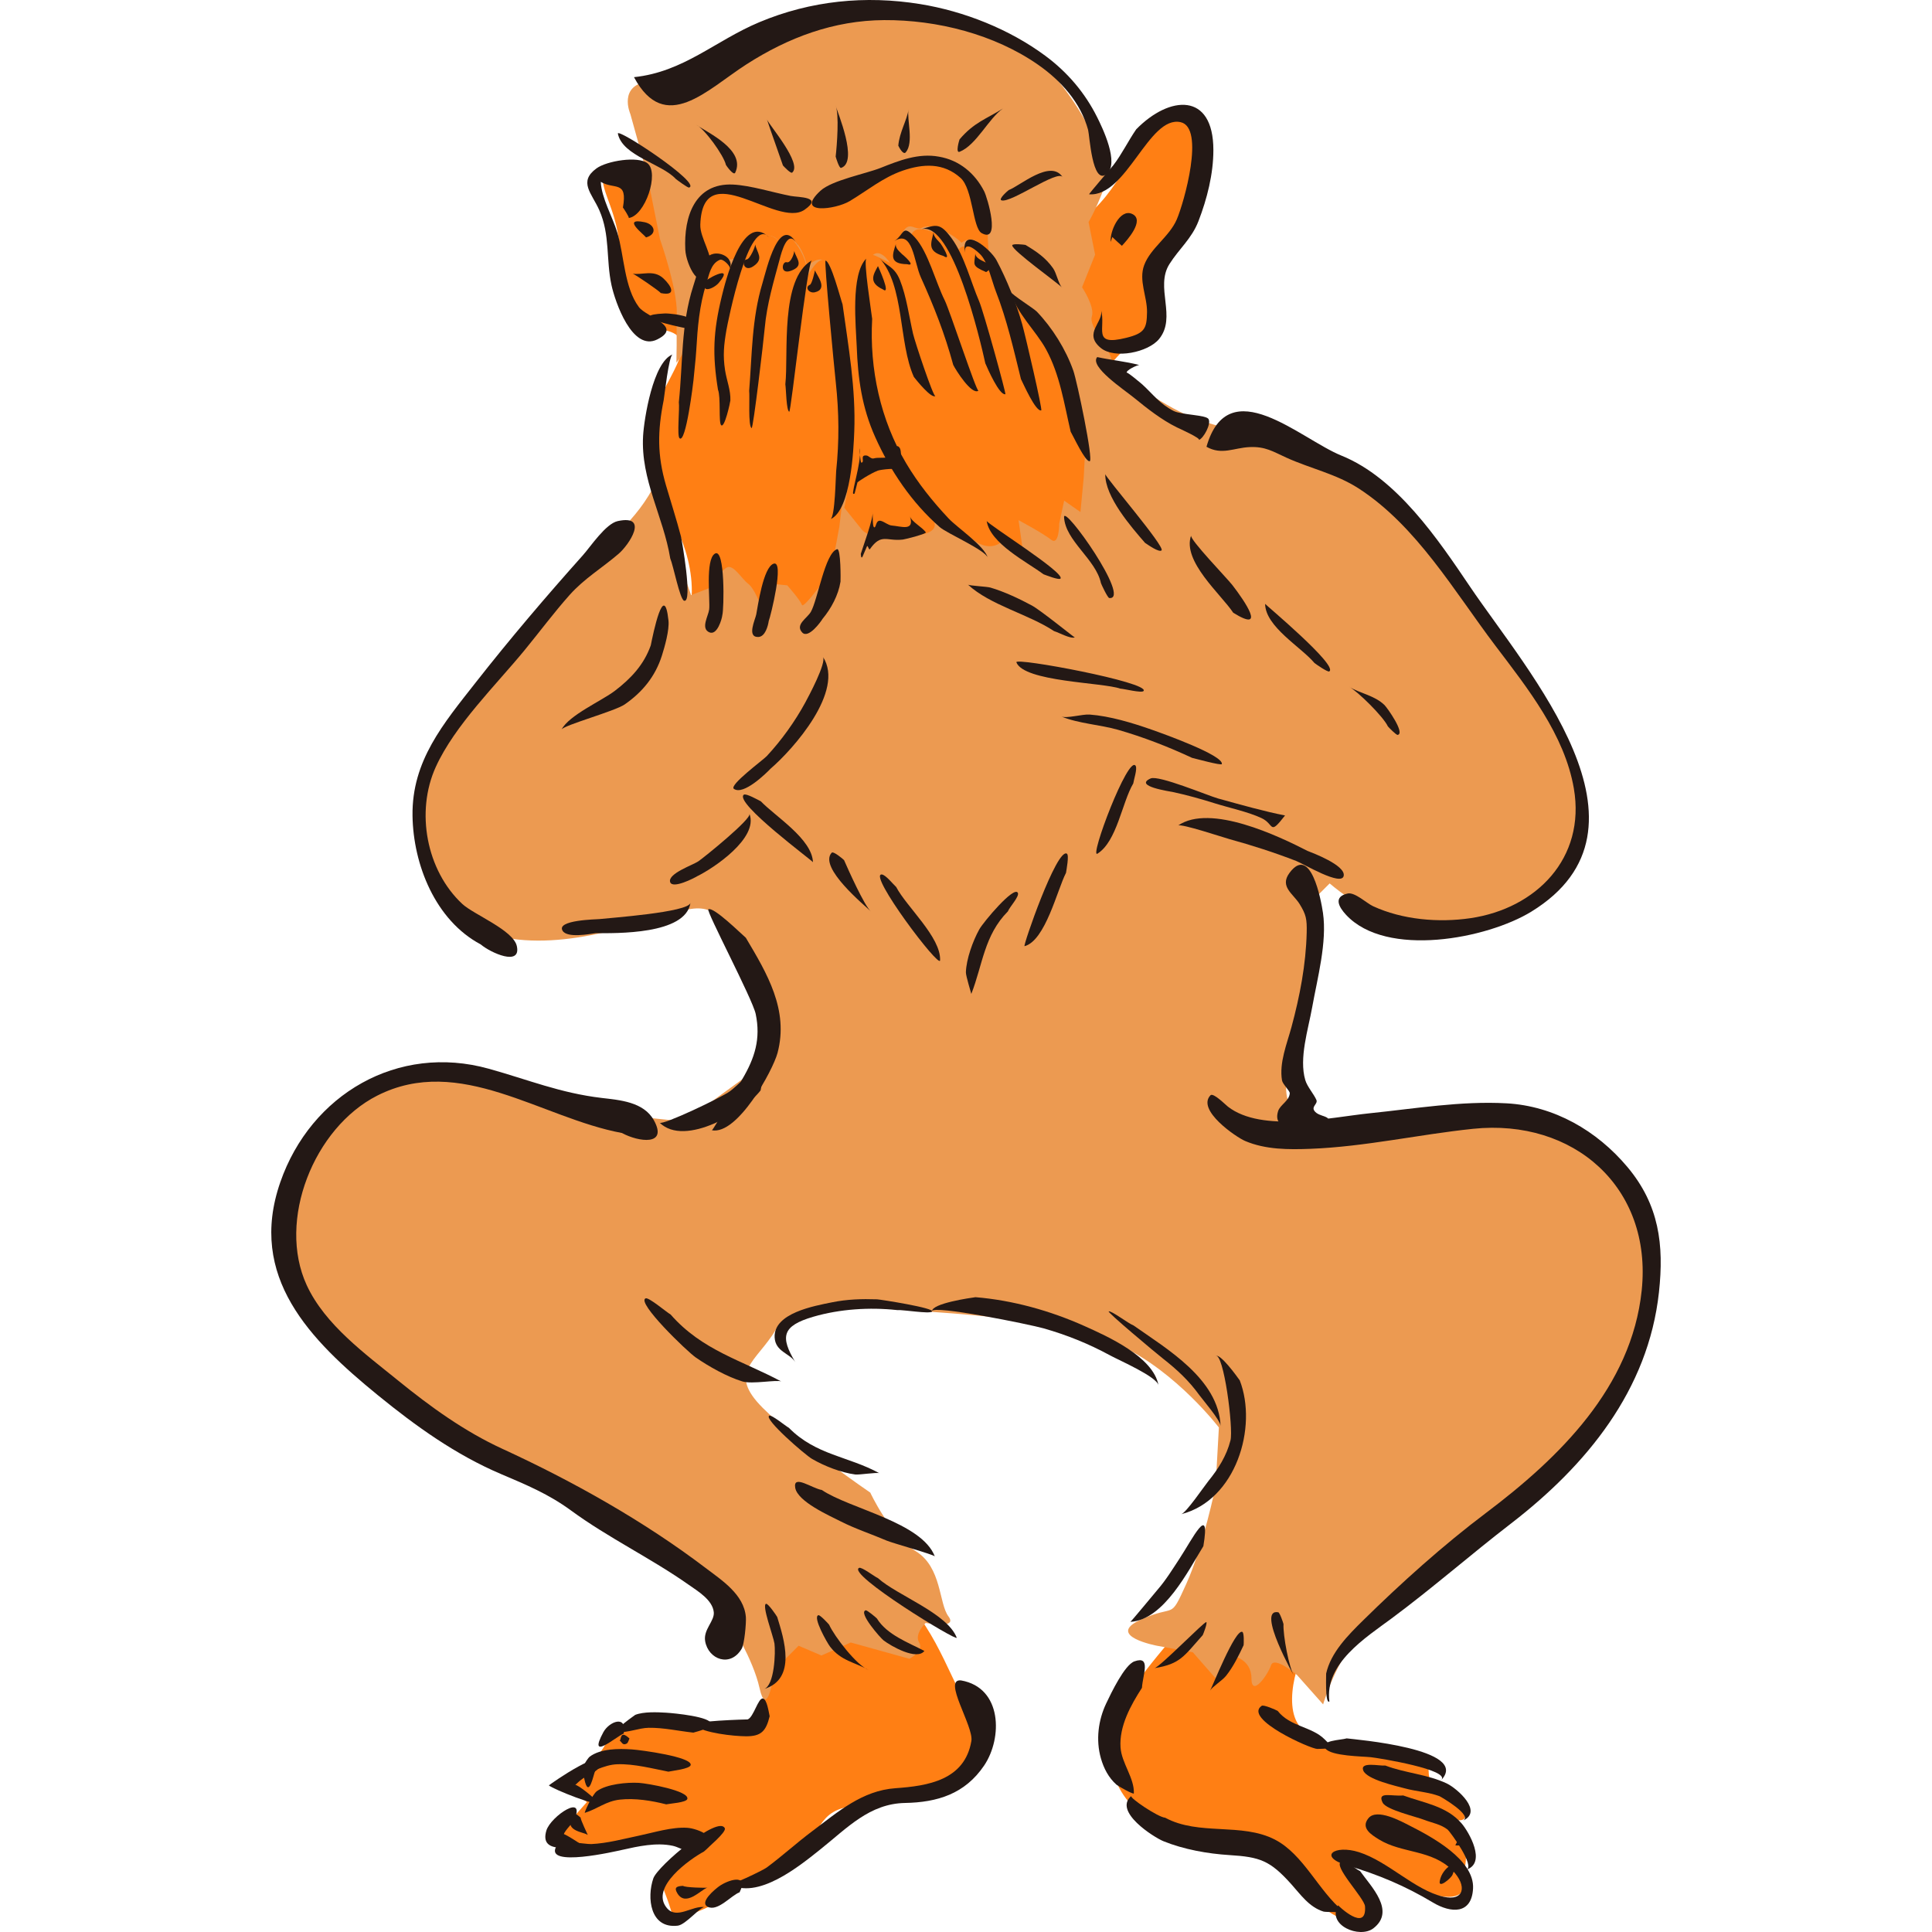 <?xml version="1.0" encoding="iso-8859-1"?>
<!-- Generator: Adobe Illustrator 21.1.0, SVG Export Plug-In . SVG Version: 6.00 Build 0)  -->
<svg version="1.1" id="_x39_" xmlns="http://www.w3.org/2000/svg" xmlns:xlink="http://www.w3.org/1999/xlink" x="0px" y="0px"
	 viewBox="0 0 512 512" style="enable-background:new 0 0 512 512;" xml:space="preserve">
<g>
	<path style="fill:#FF7F14;" d="M179.705,47.633c0,0-18.993-4.317-19.857-0.863c-0.863,3.453,4.317,10.36,4.317,19.857
		c0,9.497,0.863,18.993,11.223,20.72c10.36,1.727,3.237,9.804-0.863,18.994c-4.1,9.19-1.727,21.584,1.727,27.627
		c3.453,6.043,11.223,20.72,4.317,34.534c-6.907,13.813,17.267,33.67,27.627,44.031c10.36,10.36,32.807,74.248-6.043,91.514
		c-38.85,17.267-60.434,17.267-63.024,18.994c-2.59,1.727-30.217,21.584-6.907,37.124c23.31,15.54,61.297,62.161,67.341,72.521
		c6.043,10.36,3.453,21.584-1.727,25.037c-5.18,3.453-33.67-4.317-36.26,1.727c-1.727,6.043-6.043,7.77-6.043,7.77
		s-8.633,3.453-4.317,6.907c4.317,3.453,4.317,3.453,4.317,3.453l-6.907,7.77c0,0,3.421,7.526,12.087,4.317
		c8.666-3.209,23.31-4.317,23.31-4.317s2.59,0-1.727,4.317c-4.317,4.317-9.409,3.517-6.043,12.087c3.366,8.57,0.863,7.77,7.77,5.18
		c6.907-2.59,12.95-6.907,12.95-6.907s7.77-4.317,14.677-9.497c6.907-5.18,4.618-11.451,16.404-12.087
		c11.786-0.636,17.322-3.255,25.037-6.907c7.715-3.652,9.497-8.633,3.453-18.994c-6.043-10.36-9.497-24.174-22.447-33.67
		c-12.95-9.497-36.26-37.124-36.26-37.124l-7.77-44.894c0,0,48.347-30.217,68.204-32.807l81.154,12.95l4.317,47.484
		c0,0-12.087,40.577-20.72,53.527c-8.634,12.95-18.13,21.584-25.037,32.807c-6.907,11.224-4.317,24.174,6.043,31.08
		c10.36,6.907,18.994,4.317,32.807,9.497c13.813,5.18,6.043,10.36,17.267,16.404c11.224,6.043,10.92,3.286,8.634-4.317
		c-2.287-7.603-10.36-13.814-0.863-9.497c9.497,4.317,12.95,7.77,20.72,8.633c7.77,0.863,5.18-6.043,5.18-6.043
		s3.826-10.32-6.043-15.54c10.36,4.317,6.907-2.59,0-6.907c-6.907-4.317,1.727-6.043-9.497-8.633
		c-11.223-2.59-22.447-1.727-27.627-7.77c-5.18-6.043,0-20.72,3.453-24.174c3.453-3.453,23.31-49.211,23.31-49.211
		s6.043-27.627,1.727-37.124c-4.317-9.497-16.221-28.953-31.944-41.44s-31.944-34.534-31.944-34.534l-13.814-106.191
		c0,0-6.043-38.85-7.77-46.62c-1.727-7.77,4.317-22.447,12.95-27.627c8.634-5.18,6.043-18.13,6.043-18.13s10.36-12.95,11.223-17.267
		c0.863-4.317,5.18-22.447-0.863-24.174s-13.814,3.453-17.267,10.36c-3.453,6.907-14.677,25.037-24.174,15.54
		c-9.497-9.497-11.223-24.174-24.174-26.764C238.413,27.776,179.705,47.633,179.705,47.633z"/>
	<path style="fill:#EC9A51;" d="M423.168,304.046c-11.223-9.497-31.08-10.36-46.621-7.77c-15.54,2.59-22.447,6.043-28.49,2.59
		s-10.36-7.77-4.317-22.447c6.043-14.677,5.18-38.85,5.18-38.85l3.453-3.453c0,0,6.907,6.043,16.404,10.36s17.267,2.59,30.217-1.727
		c12.95-4.317,18.994-9.497,19.857-26.764c0.863-17.267-8.633-30.217-16.404-40.577c-7.77-10.36-16.404-23.31-26.764-37.124
		c-10.36-13.814-35.397-21.584-35.397-21.584s-15.54-2.59-24.174-6.043c-8.633-3.453-20.72-12.087-21.584-15.54
		c-0.863-3.453-6.043-8.633-5.18-11.224c0.863-2.59-2.59-7.77-2.59-7.77l3.453-8.633l-1.727-8.633c0,0,2.59-4.317,5.18-12.087
		c-2.59-11.223-14.947-34.856-35.011-40.962c-20.065-6.107-41.002-2.617-53.214,2.617c-12.213,5.234-24.426,12.213-33.15,13.085
		c-8.724,0.873-5.234,8.724-5.234,8.724l4.362,15.702l3.49,17.447c0,0,5.234,14.83,4.362,20.937c0,0,0.144,5.137-0.014,11.783
		c1.224-1.443,2.077-2.835,2.176-4.009c0.432-5.091,5.612-21.584,8.202-22.879s4.748,2.158,4.748,2.158s3.022-8.633,7.338-9.065
		c4.317-0.432,5.18,2.59,5.18,2.59s-0.432-2.59,1.295-2.59s6.475,6.475,5.612,11.223c3.885-7.338,5.612-3.885,5.612-3.885
		l2.59,12.087c0,0,1.295,8.202,2.158,10.792c0.863,2.59,1.295,15.54,0.863,22.447c-0.432,6.907-2.59,24.605-2.59,24.605
		l-2.158,11.655c0,0-7.338,10.36-7.77,9.065c-0.432-1.295-3.885-5.18-3.885-5.18l-4.317-0.432l-2.59,6.043
		c0,0-1.727-4.748-3.453-6.043s-3.885-5.18-5.612-4.317c-1.727,0.863-3.885,5.18-3.885,5.18l-5.612,2.158
		c0,0-3.453-9.497-5.18-15.972c-1.304-4.892-3.835-8.796-4.998-12.276c-2.866,5.281-6.405,9.002-9.679,12.276
		c-5.18,5.18-24.256,30.533-31.944,35.397c-7.688,4.864-16.403,19.857-19.857,33.67c-3.453,13.813,6.043,35.397,24.174,37.987
		c18.13,2.59,37.987-6.043,46.621-7.77c8.633-1.727,10.36,4.317,16.404,17.267c6.043,12.95,1.727,25.037,1.727,25.037
		l-18.994,13.813c0,0-25.9-1.727-45.757-7.77s-21.584-5.18-34.534-1.727c-12.95,3.453-27.627,19.857-26.764,33.67
		c0.863,13.814,5.18,25.037,16.403,36.26c11.224,11.223,25.9,21.584,44.894,31.08s49.211,29.354,49.211,29.354l8.633,12.087
		c0,0,6.043,9.497,7.77,17.267c1.727,7.77,3.453-1.727,3.453-1.727l3.453-6.043l3.453-3.453l6.043,2.59l7.77-3.453l15.54,4.317
		c0,0,3.969-2.077,2.59-4.317c-1.379-2.239,1.727-5.18,1.727-5.18s8.633,1.727,6.043-1.727c-2.59-3.453-1.727-12.95-8.633-17.267
		c-6.907-4.317-12.087-15.54-12.087-15.54s-18.994-12.95-28.49-22.447c-9.497-9.497-1.727-12.087,3.453-20.72
		c5.18-8.634,20.72-6.043,34.534-5.18c13.814,0.863,42.304,2.59,56.981,9.497c14.677,6.907,25.9,21.584,25.9,21.584l-0.863,15.54
		c0,0-3.254,15.915-7.77,25.9c-4.516,9.985-2.59,5.18-12.087,9.497c-9.497,4.317,4.317,6.907,4.317,6.907l9.497,1.727l6.043,6.907
		l4.317-6.043c0,0,5.18,0.863,5.18,6.043c0,5.18,4.317-0.863,5.18-3.453c0.863-2.59,6.907,2.59,6.907,2.59l6.907,7.77
		c0,0,3.453-12.087,10.36-18.994c6.907-6.907,39.714-32.807,47.484-39.714c7.77-6.907,21.584-12.95,27.627-39.714
		C442.162,326.493,434.392,313.542,423.168,304.046z M287.192,126.629l-0.863,9.065l-4.317-3.022l-1.295,6.043
		c0,0,0,6.043-2.158,4.317c-2.158-1.727-8.633-5.18-8.633-5.18s0.863,6.043,1.295,9.065c0.432,3.022-5.18-3.885-5.18-3.885
		s-3.022,3.885-8.202,0c-5.18-3.885-20.72-17.699-24.174-27.195c-3.453-9.497-6.889-35.496-5.612-42.736
		c1.295-7.338,1.727-6.475,7.77-3.453c-0.432-3.453,0.432-8.202,5.612-6.907c0.432-3.453,6.043-2.59,12.518,3.453
		c3.022-3.885,10.792,5.18,10.792,5.18s0.863,4.748,6.043,10.792c10.792,8.202,13.814,28.922,13.814,28.922l3.022,7.339
		L287.192,126.629z"/>
	<path style="fill:#FF7F14;" d="M186.9,70.655c-1.727-2.878-6.331-15.54,1.727-18.994c8.058-3.453,16.691,1.151,22.447,1.727
		c5.756,0.576,16.116-4.604,16.116-4.604s17.267-7.482,24.174-5.18c6.907,2.302,10.36,9.785,10.36,16.116s0.576,9.209,0.576,9.209
		s-2.699-8.117-7.482-4.604c-2.878-2.878-8.633-5.18-10.36-4.029c-1.727,1.151-3.337-2.001-5.18,1.151
		c-1.843,3.152-3.453,8.202-3.453,8.202s-2.878-4.748-5.18-1.295c-2.302,3.453-1.151,7.482-1.727,10.36
		c-0.576,2.878,2.302,36.836,6.331,41.441s9.209,12.087,9.785,13.813c0.576,1.727,5.764,5.946,0,7.482
		c-5.764,1.536-8.058-1.151-11.511,0c-3.453,1.151-5.18-1.151-5.18-1.151l-4.604-5.756c0,0,2.014-8.058,1.295-19.569
		c-0.719-11.511-3.022-42.879-5.612-45.325c-2.59-2.446-5.468,1.007-5.468,1.007s-2.59-10.936-7.051-5.756
		c-1.583-4.029-6.763-3.022-9.641,1.727C194.382,71.374,188.051,66.051,186.9,70.655z"/>
	<g>
		<path style="fill:#231815;" d="M195.994,501.483c-2.197,0.784-5.797,5.194-8.44,3.836c-2.323-1.194,1.998-4.682,2.95-5.386
			C192.801,498.236,198.592,496.293,195.994,501.483z"/>
		<path style="fill:#231815;" d="M360.448,495.875c2.908,4.087,9.467,10.557,3.517,15.146c-3.644,2.811-12.44-0.806-9.349-6.101
			c-0.032,0.055,7.622,7.411,7.129,0.29c-0.153-2.209-8.63-10.791-6.32-11.877C356.535,492.813,359.179,495.293,360.448,495.875z"/>
		<path style="fill:#231815;" d="M359.377,503.224"/>
		<path style="fill:#231815;" d="M381.571,498.419c0.568-3.499,5.414-6.488,3.368-1.607
			C384.514,497.827,381.056,500.672,381.571,498.419z"/>
		<path style="fill:#231815;" d="M181.027,499.772c0.422,0.452,6.227,0.58,6.445,0.463c-1.691,0.512-5.706,5.215-7.958,1.524
			C178.604,500.267,179.197,499.84,181.027,499.772z"/>
		<path style="fill:#231815;" d="M338.615,453.424c3.251,4.156,9.022,4.128,12.385,7.485c2.523,2.519,2.717,2.436-1.868,2.579
			c-1.713,0.053-19.782-7.992-14.766-11.435C334.87,451.708,338.169,453.132,338.615,453.424z"/>
		<path style="fill:#231815;" d="M197.652,248.515c5.607,9.436,11.435,19.095,8.402,30.529
			c-1.217,4.589-10.582,21.809-17.407,20.487c0.317,0.061,7.289-12.222,8.071-13.549c3.328-5.646,4.919-10.707,3.551-17.265
			c-0.828-3.969-13.246-27.408-12.551-27.751C189.159,240.256,196.58,247.638,197.652,248.515z"/>
		<path style="fill:#231815;" d="M201.564,288.968c-4.206,5.506-20.003,15.173-26.755,8.557c0.777,0.761,16.458-6.71,18.592-8.305
			C197.813,285.925,204.115,277.241,201.564,288.968z"/>
		<path style="fill:#231815;" d="M217.789,394.859c7.376,4.985,26.485,8.54,29.948,17.609c-0.179-0.469-11.232-3.533-12.765-4.192
			c-4.079-1.754-8.311-3.119-12.234-5.117c-2.994-1.525-11.364-5.216-11.997-8.879C210.109,390.622,215.258,394.463,217.789,394.859
			z"/>
		<path style="fill:#231815;" d="M232.675,418.229c5.068,4.571,18.345,9.277,20.861,15.756c0.524,1.351-29.324-16.914-25.857-18.484
			C228.354,415.195,231.807,417.853,232.675,418.229z"/>
		<path style="fill:#231815;" d="M258.513,343.769c9.893,0.811,19.827,3.59,28.871,7.64c6.021,2.696,18.278,8.153,19.628,15.711
			c-0.463-2.304-10.423-6.615-12.79-7.905c-5.716-3.115-11.449-5.418-17.69-7.199c-3.487-0.995-29.606-6.33-29.536-4.512
			C246.915,345.404,257.247,343.939,258.513,343.769z"/>
		<path style="fill:#231815;" d="M328.551,365.818c4.798,12.381-1.006,31.776-15.53,35.463c1.302-0.331,6.142-7.466,7.185-8.75
			c2.651-3.264,4.846-6.709,5.885-10.823c0.803-3.181-1.792-23.356-3.961-22.395C323.472,358.717,327.709,364.646,328.551,365.818z"
			/>
		<path style="fill:#231815;" d="M302.629,447.294c-2.974,4.603-6.049,10.159-5.676,15.788c0.276,4.169,3.704,8.117,3.529,12.176
			c-0.019,0.429-4.193-1.937-4.582-2.28c-2.107-1.858-3.394-4.339-4.155-7.023c-1.378-4.862-0.688-10.098,1.402-14.513
			c1.298-2.742,4.885-10.232,7.475-11.16C305.13,438.668,302.847,443.781,302.629,447.294z"/>
		<path style="fill:#231815;" d="M164.821,300.258c-21.404-3.976-42.959-21.008-64.845-9.91
			c-16.78,8.508-26.603,33.094-18.69,50.243c4.832,10.473,15.513,18.198,24.263,25.303c8.561,6.952,17.554,13.45,27.61,18.07
			c18.554,8.523,37.449,19.116,53.811,31.547c4.341,3.298,10.223,7.045,10.694,13.055c0.12,1.534-0.391,7.137-1.103,8.347
			c-2.982,5.071-8.854,2.881-9.689-1.992c-0.527-3.073,2.519-5.311,2.286-7.674c-0.321-3.267-4.29-5.609-6.605-7.239
			c-10.091-7.107-21.304-12.436-31.276-19.747c-5.84-4.282-11.751-6.757-18.423-9.587c-12.06-5.116-22.663-12.727-32.764-20.968
			c-17.871-14.581-34.535-31.296-25.808-56.414c8.1-23.313,31.173-36.766,55.225-30.073c10.515,2.926,18.93,6.444,29.959,7.748
			c4.777,0.565,11.112,1.021,13.829,5.937C177.068,303.73,169.236,302.652,164.821,300.258z"/>
		<path style="fill:#231815;" d="M325.428,293.285c9.022,6.976,27.288,2.792,37.619,1.736c11.966-1.223,24.137-3.301,36.197-2.63
			c12.615,0.701,23.929,7.227,32.013,16.846c8.437,10.039,9.752,20.623,8.384,33.212c-2.82,25.952-19.224,45.903-39.249,61.33
			c-10.67,8.22-20.745,17.062-31.569,25.096c-6.848,5.083-17.855,11.962-16.518,22.037c-1.232,0.836-0.796-7.714-0.873-7.357
			c1.219-5.592,5.805-10.2,9.757-14.089c10.112-9.95,21.246-19.96,32.574-28.492c19.466-14.661,38.621-33.343,41.303-58.977
			c2.864-27.375-18.072-45.615-44.667-42.852c-14.384,1.494-28.591,4.738-43.071,5.302c-5.795,0.226-11.941,0.242-17.378-2.084
			c-2.35-1.005-12.925-8.189-9.159-12.106C321.529,289.491,324.862,292.86,325.428,293.285z"/>
		<path style="fill:#231815;" d="M351.529,298.155c-4.747,0.565-14.743,2.504-12.817-3.694c0.52-1.672,2.965-2.725,3.091-4.718
			c0.042-0.672-1.883-2.395-2.057-3.425c-0.786-4.662,1.303-9.682,2.506-14.125c2.211-8.163,3.833-16.564,4.036-25.05
			c0.086-3.577-0.163-4.782-1.87-7.549c-1.69-2.737-5.365-4.612-2.712-8.232c5.642-7.698,8.399,7.16,8.895,10.565
			c1.13,7.757-1.499,17.398-2.868,25.058c-1.039,5.818-3.526,13.457-1.821,19.242c0.526,1.785,2.242,3.652,2.942,5.257
			c0.455,1.043-1.321,1.69-0.561,2.857C349.551,296.268,353.616,295.385,351.529,298.155z"/>
		<path style="fill:#231815;" d="M254.698,445.329c10.921,1.92,11.028,15.27,6.107,22.554c-5.108,7.559-12.424,9.76-20.967,9.922
			c-9.395,0.178-15.302,6.607-22.401,12.272c-5.563,4.439-16.741,13.622-24.306,9.135c-0.183,0.918,9.059-3.566,9.994-4.255
			c4.136-3.051,7.938-6.535,12.052-9.619c6.891-5.166,13.284-10.825,22.15-11.445c8.557-0.599,18.343-2.115,20.098-12.515
			C258.078,457.511,249.658,444.786,254.698,445.329z"/>
		<path style="fill:#231815;" d="M164.87,490.24c4.251-0.958,9.058-2.02,13.416-1.084c2.415,0.519,5.601,3.105,8.104,1.455
			c5.322-3.509-1.603-6.048-4.239-6.223c-4.058-0.27-8.866,1.25-12.773,2.068c-4.141,0.867-8.421,2.042-12.659,2.241
			c-1.798,0.085-8.153-1.394-9.287,0.604C144.153,495.076,163.358,490.569,164.87,490.24z"/>
		<path style="fill:#231815;" d="M176.552,478.172c-3.891-0.988-8.275-1.695-12.277-1.255c-3.708,0.407-5.952,2.479-9.287,3.502
			c-0.248,0.076,1.948-4.855,3.2-5.754c2.589-1.859,7.955-2.373,11.103-2.191c2.266,0.131,13.391,2.094,12.863,4.257
			C181.916,477.707,177.479,477.959,176.552,478.172z"/>
		<path style="fill:#231815;" d="M177.131,469.51c-4.289-0.833-9.054-2.101-13.469-1.968c-3.853,0.116-6.85,2.397-10.439,2.893
			c-0.185,0.026,2.37-4.377,3.013-4.868c2.871-2.194,7.731-2.196,11.185-1.958c2.57,0.177,16.007,1.999,15.616,4.136
			C182.843,468.797,178.094,469.277,177.131,469.51z"/>
		<path style="fill:#231815;" d="M183.747,459.165c-3.91-0.422-7.895-1.342-11.842-1.282c-2.616,0.04-5.626,1.386-8.154,1.096
			c-1.74-0.2,4.741-4.58,4.584-4.518c2.216-0.88,5.844-0.723,8.229-0.577c2.141,0.131,11.926,1.07,11.867,2.986
			C188.397,457.979,184.875,458.836,183.747,459.165z"/>
		<path style="fill:#231815;" d="M203.967,454.82c-0.977,4.03-2.321,5.332-6.279,5.312c-3.195-0.016-11.149-0.834-13.742-2.912
			c-1.441-1.155,14.242-1.575,14.184-1.556c1.592-0.539,2.796-5.793,4.062-5.546C203.25,450.326,203.718,453.694,203.967,454.82z"/>
		<path style="fill:#231815;" d="M205.97,428.521c1.75,5.699,5.3,16.474-3.54,19.105c2.843-0.846,3.118-9.862,2.813-12.068
			c-0.254-1.832-3.467-10.289-2.211-10.535C203.565,424.919,205.748,428.1,205.97,428.521z"/>
		<path style="fill:#231815;" d="M219.726,430.568c1.388,3.09,7.258,10.739,10.47,12.023c-3.549-2.074-7.27-2.384-10.206-6.192
			c-0.799-1.036-4.689-7.903-3.113-8.354C217.321,427.917,219.47,430.236,219.726,430.568z"/>
		<path style="fill:#231815;" d="M232.385,428.908c2.657,4.33,8.316,6.376,12.588,8.606c-1.983,2.623-8.872-1.287-10.832-2.809
			c-0.816-0.633-6.761-7.369-4.729-7.955C229.773,426.645,232.126,428.636,232.385,428.908z"/>
		<path style="fill:#231815;" d="M186.563,490.669c-3.59,1.932-14.455,9.466-9.835,14.977c2.642,3.152,6.761-0.739,10-0.233
			c-1.089-0.17-5,4.659-7.111,4.908c-7.39,0.871-8.224-7.486-6.482-12.526c1.169-3.382,17.366-16.896,18.948-13.281
			C192.538,485.553,187.491,489.694,186.563,490.669z"/>
		<path style="fill:#231815;" d="M151.994,482.698c1.102-1.065-2.674,2.727-2.539,3.416c-0.074-0.381,6.217,3.607,5.684,3.619
			c-3.642-0.57-12.287,1.875-10.342-4.626C145.935,481.306,155.703,474.803,151.994,482.698z"/>
		<path style="fill:#231815;" d="M156.564,470.315c-1.39,0.254-3.157,1.766-4.128,2.734c0.381-0.38,5.515,3.695,5.861,4.569
			c0.552,1.396-11.595-3.398-12.845-4.47c0.74-0.617,15.315-10.831,14.298-5.593C159.678,467.924,156.892,470.115,156.564,470.315z"
			/>
		<path style="fill:#231815;" d="M165.302,459.383c-2.202,0.977-9.66,7.549-5.408-0.329
			C161.432,456.203,166.224,454.368,165.302,459.383z"/>
		<path style="fill:#231815;" d="M308.777,481.71c8.963,4.852,20.221,1.226,29.086,5.801c7.608,3.927,11.558,13.613,18.1,18.991
			c0.403,0.276-4.668,0.256-5.215,0.086c-3.801-1.181-6.035-4.463-8.544-7.261c-5.615-6.26-8.258-7.211-16.41-7.713
			c-5.729-0.353-12.103-1.495-17.473-3.675c-2.493-1.012-13.39-7.886-8.512-11.979C299.255,476.424,306.918,481.6,308.777,481.71z"
			/>
		<path style="fill:#231815;" d="M379.79,504.217c4.681,2.787,10.221,3.192,10.583-3.743c0.399-7.662-11.078-13.763-16.833-16.68
			c-2.125-1.077-8.648-4.695-10.892-1.948c-2.117,2.592,0.743,4.358,2.755,5.607c6.13,3.805,14.089,2.619,19.575,8.286
			c3.904,4.033,3.069,8.189-2.49,6.908c-7.572-1.745-14.574-9.325-22.347-11.805c-6.501-2.074-11.023,1.167-3.075,3.522
			C365.269,496.793,372.398,499.781,379.79,504.217z"/>
		<path style="fill:#231815;" d="M371.858,475.811c5.528,2.012,11.476,2.784,15.477,7.408c1.935,2.236,6.711,10.531,1.225,12.279
			c2.56-0.816-4.348-10.178-4.902-10.617c-1.829-1.448-4.1-1.781-6.241-2.609c-2.262-0.876-10.035-2.653-10.993-4.538
			C364.852,474.641,368.82,476.108,371.858,475.811z"/>
		<path style="fill:#231815;" d="M367.149,467.893c5.289,2.017,11.243,2.315,16.355,4.791c2.536,1.228,9.782,7.409,4.093,9.852
			c3.055-1.312-5.877-6.438-6.097-6.52c-2.969-1.113-6.247-1.261-9.262-2.094c-2.137-0.59-10.05-2.325-10.965-4.733
			C360.356,466.777,365.575,468.043,367.149,467.893z"/>
		<path style="fill:#231815;" d="M356.897,460.689c1.963,0.27,32.954,2.779,25.017,11.071c2.717-2.729-16.5-5.856-18.596-6.08
			c-2.271-0.243-10.569-0.279-12.072-2.309C349.659,461.23,355.37,461.149,356.897,460.689z"/>
		<path style="fill:#231815;" d="M318.903,409.749c-3.936,6.361-10.437,19.543-19.343,20.056c0.167-0.01,6.635-7.861,7.217-8.531
			c2.181-2.512,3.972-5.434,5.787-8.192C315.967,407.909,320.869,397.947,318.903,409.749z"/>
		<path style="fill:#231815;" d="M300.326,207.624c-2.988,5.031-4.311,15.336-9.48,18.601c-2.294,1.45,8.211-26.43,10.121-23.253
			C301.438,203.755,300.46,206.652,300.326,207.624z"/>
		<path style="fill:#231815;" d="M282.502,231.31c-2.309,4.442-5.45,17.977-10.987,19.435c-0.526,0.139,8.512-26.069,11.212-24.519
			C283.381,226.601,282.613,230.561,282.502,231.31z"/>
		<path style="fill:#231815;" d="M267.1,241.527c-6.297,6.342-6.678,14.173-9.692,21.869c0.02-0.052-1.465-4.766-1.435-5.734
			c0.107-3.496,1.843-8.292,3.552-11.372c1.068-1.926,9.265-11.686,10.215-9.67C270.191,237.577,267.617,240.261,267.1,241.527z"/>
		<path style="fill:#231815;" d="M237.499,235.063c2.707,5.217,11.922,13.351,11.632,19.44c-0.113,2.366-19.132-22.888-15.47-22.762
			C234.667,231.775,236.704,234.352,237.499,235.063z"/>
		<path style="fill:#231815;" d="M223.686,227.948c0.982,2.268,5.462,12.293,7.146,13.633c-1.475-1.479-14.044-11.682-10.428-15.602
			C220.849,225.497,223.415,227.642,223.686,227.948z"/>
		<path style="fill:#231815;" d="M201.636,212.361c3.806,3.984,13.589,9.98,13.804,16.13c-0.011-0.317-20.946-15.756-18.332-17.877
			C197.676,210.154,200.968,212.032,201.636,212.361z"/>
		<path style="fill:#231815;" d="M300.368,351.239c8.836,6.23,22.606,14.214,23.102,26.693c-0.064-1.597-4.704-6.925-5.635-8.214
			c-2.784-3.859-5.887-6.733-9.6-9.648c-2.039-1.601-14.946-12.41-14.421-12.542C294.608,347.33,299.021,350.751,300.368,351.239z"
			/>
		<path style="fill:#231815;" d="M340.141,430.4c-0.154,2.809,1.432,11.733,2.941,14.001c0.166,0.323-10.323-18.208-4.344-17.135
			C339.163,427.341,340.057,430.022,340.141,430.4z"/>
		<path style="fill:#231815;" d="M329.57,435.991c-1.316,2.788-2.721,5.708-4.661,8.125c-1.016,1.265-3.634,2.885-4.207,3.88
			c0.536-0.845,6.606-16.285,8.516-15.535C329.73,432.662,329.622,435.562,329.57,435.991z"/>
		<path style="fill:#231815;" d="M318.736,433.322c-4.965,5.556-5.911,7.665-12.778,8.751c1.543-0.383,13.405-12.601,13.738-12.192
			C319.977,430.227,318.918,432.964,318.736,433.322z"/>
		<path style="fill:#231815;" d="M385.672,489.01c1.801-3.595,0.925-0.878,2.895-0.103
			C388.144,488.733,386.468,489.248,385.672,489.01z"/>
		<path style="fill:#231815;" d="M153.889,481.705c-0.115,0.385,1.891,4.581,1.879,4.576c-1.202-0.816-5.656-0.973-4.482-4.269
			C151.975,480.079,152.475,480.483,153.889,481.705z"/>
		<path style="fill:#231815;" d="M157.68,469.496c-0.349,0.446-1.645,7.71-2.842,1.882
			C154.363,469.063,156.055,466.842,157.68,469.496z"/>
		<path style="fill:#231815;" d="M166.818,460.723c-0.064,0.02-0.333,1.087-0.665,1.292c-1.307,0.809-1.482-0.752-1.989-0.689
			C164.735,461.255,164.141,458.205,166.818,460.723z"/>
		<path style="fill:#231815;" d="M194.207,48.909c-10.03-0.449-13.034,8.444-12.594,17.291c0.192,3.857,4.171,12.259,6.533,4.983
			c1.063-3.275-2.676-8.067-2.559-11.62c0.613-18.657,20.293,1.111,27.622-3.976c5.046-3.502-1.572-3.262-3.644-3.657
			C204.895,51.041,198.938,49.125,194.207,48.909z"/>
		<path style="fill:#231815;" d="M248.798,41.513c-5.376-0.987-10.504,1.018-15.398,2.971c-3.924,1.566-12.934,3.276-15.964,6.065
			c-6.98,6.428,3.956,5.012,7.743,2.747c4.632-2.77,8.835-6.274,14.032-8.065c5.438-1.874,10.834-2.155,15.364,1.936
			c3.273,2.956,3.174,13.263,5.568,14.606c5.125,2.875,1.569-9.339,0.658-11.109C258.339,45.876,254.197,42.429,248.798,41.513z"/>
		<path style="fill:#231815;" d="M179.082,47.412c-3.72-4.045-14.11-6.054-15.34-11.989c-0.36-1.738,22.398,13.304,18.851,14.284
			C182.261,49.798,179.37,47.668,179.082,47.412z"/>
		<path style="fill:#231815;" d="M192.388,43.723c-0.617-2.632-5.653-9.538-7.853-10.647c2.935,2.061,13.164,6.645,10.303,12.691
			C194.423,46.652,192.527,43.972,192.388,43.723z"/>
		<path style="fill:#231815;" d="M207.486,43.846c-1.356-4-3.042-8.538-4.222-12.156c0.588,1.482,9.474,11.711,6.669,14.055
			C209.548,46.067,207.701,44.096,207.486,43.846z"/>
		<path style="fill:#231815;" d="M238.059,38.611c0.279-3.523,2.331-6.83,2.713-9.591c-0.492,2.629,1.449,8.764-0.726,11.339
			C239.346,41.187,238.245,38.975,238.059,38.611z"/>
		<path style="fill:#231815;" d="M254.292,36.938c3.837-4.531,7.186-5.445,11.5-8.182c-3.819,2.639-7.027,9.688-11.475,11.464
			C253.153,40.688,254.196,37.172,254.292,36.938z"/>
		<path style="fill:#231815;" d="M267.331,50.366c2.942-1.094,11.097-8.283,14.27-3.435c-1.325-2.024-13.66,6.936-16.182,6.168
			C264.448,52.808,267.113,50.517,267.331,50.366z"/>
		<path style="fill:#231815;" d="M271.766,64.909c2.925,1.757,5.317,3.362,7.312,6.186c0.902,1.277,1.455,4.193,2.363,5.101
			c-1.132-1.226-13.191-9.777-13.19-11.167C268.253,64.469,271.471,64.833,271.766,64.909z"/>
		<path style="fill:#231815;" d="M168.012,20.449c8.255,15.356,19.339,3.323,29.811-3.399c11.1-7.125,23.143-11.639,36.473-11.722
			c14.025-0.086,29.257,3.76,40.858,11.861c6.045,4.221,11.208,9.973,13.202,17.218c0.395,1.436,1.077,14.662,4.843,11.766
			c3.645-2.803-1.176-12.562-2.408-15.043c-3.254-6.553-7.935-12.033-13.823-16.384c-9.498-7.019-21.478-11.778-33.109-13.664
			c-14.546-2.358-29.013-0.904-42.627,4.801C189.536,10.783,181.176,19.073,168.012,20.449z"/>
		<path style="fill:#231815;" d="M301.11,34.268c8.809-8.997,20.44-9.924,20.447,5.485c0.003,6.365-1.673,12.942-3.952,18.851
			c-1.794,4.65-5.135,7.322-7.696,11.38c-3.879,6.146,2.004,14.049-2.74,19.857c-2.893,3.541-11.756,5.373-15.418,2.395
			c-4.932-4.011,1.009-6.915-0.013-10.288c1.511,4.986-2.613,9.885,6.699,7.586c4.926-1.216,5.479-2.49,5.534-6.829
			c0.052-4.107-2.273-8.383-0.75-12.453c1.693-4.525,6.647-7.502,8.63-12.09c1.92-4.442,7.566-24.348,1.018-25.787
			c-8.447-1.857-14.282,19.857-24.237,19.116c-0.199-0.015,6.144-7.352,6.441-7.739C297.348,40.783,298.982,37.347,301.11,34.268z"
			/>
		<path style="fill:#231815;" d="M171.21,62.922c-0.443-0.711-6.677-5.331-0.416-4.043C173.54,59.444,174.273,62.056,171.21,62.922z
			"/>
		<path style="fill:#231815;" d="M175.132,77.672c-0.415-0.577-7.089-5.16-7.512-5.156c2.565,0.451,5.569-1.161,8.173,1.252
			C177.988,75.803,179.374,78.535,175.132,77.672z"/>
		<path style="fill:#231815;" d="M181.864,87.004c-3.039-0.597-16.12-3.438-5.798-3.93
			C178.391,82.963,187.816,84.369,181.864,87.004z"/>
		<path style="fill:#231815;" d="M165.078,55.005c1.28-7.315-2.251-4.658-5.868-6.811c0.197,4.301,3.111,9.225,4.409,13.537
			c1.795,5.966,1.807,14.49,5.705,19.66c2.017,2.675,11.758,5.067,4.903,8.54c-6.695,3.392-11.236-10.04-12.172-14.35
			c-1.489-6.856-0.324-13.293-3.236-19.881c-1.99-4.502-5.611-7.495-0.764-11.063c2.727-2.007,10.979-3.356,13.521-1.373
			c3.227,2.516-0.594,13.958-4.983,14.516C166.947,57.734,165.037,54.881,165.078,55.005z"/>
		<path style="fill:#231815;" d="M294.352,64.115c-0.309-2.754,2.413-8.87,5.636-7.441c3.633,1.61-1.494,7.212-2.677,8.471
			c-0.865-0.758-1.711-1.536-2.538-2.334C294.632,63.245,294.492,63.68,294.352,64.115z"/>
		<path style="fill:#231815;" d="M177.621,147.977c-1.824-11.143-7.863-20.807-7.196-32.447c0.257-4.476,2.638-19.658,7.844-21.611
			c-1.047,0.393-2.19,11.151-2.391,12.156c-1.63,8.153-1.723,14.529,0.613,22.526c1.319,4.514,2.769,8.987,3.968,13.549
			c0.14,0.534,3.249,17.803,0.826,17.045C180.174,158.848,178.419,149.8,177.621,147.977z"/>
		<path style="fill:#231815;" d="M179.898,106.585c1.11-10.515,0.533-20.578,3.826-30.778c0.83-2.571,2.023-7.802,5.333-8.538
			c2.23-0.496,5.338,1.142,4.411,3.955c0.172-0.564-1.744-2.772-2.767-2.337c-2.377,1.012-2.801,4.039-3.501,6.23
			c-1.878,5.883-2.321,11.601-2.68,17.685c-0.158,2.67-0.518,5.324-0.743,7.994c-0.038,0.454-2.006,16.961-3.704,15.332
			C179.382,115.464,180.141,108.282,179.898,106.585z"/>
		<path style="fill:#231815;" d="M198.537,103.578c0.781-9.733,0.671-19.063,3.513-28.509c1.044-3.468,4.545-19.161,9.435-9.955
			c-2.668-5.296-4.46,2.078-4.85,3.537c-1.624,6.073-3.406,11.941-3.968,18.229c-0.303,3.399-3.058,26.844-3.485,26.571
			C198.214,112.831,198.729,105.098,198.537,103.578z"/>
		<path style="fill:#231815;" d="M208.122,101.845c0.877-8.007-1.47-28.031,7.029-32.847c-1.302,0.738-5.52,40.334-5.997,40.124
			C208.369,108.777,208.328,103.04,208.122,101.845z"/>
		<path style="fill:#231815;" d="M223.289,80.666c1.542,11.176,3.546,22.395,3.099,33.725c-0.174,4.418-0.836,20.787-6.299,23.201
			c1.227-0.542,1.383-11.584,1.498-12.685c0.839-8.024,0.772-15.524-0.092-23.523c-0.428-3.959-3.156-32.383-2.716-32.318
			C220.205,69.282,222.803,79.372,223.289,80.666z"/>
		<path style="fill:#231815;" d="M190.27,103.265c-1.506-9.333-1.274-15.305,0.988-24.648c0.851-3.515,5.489-22.577,12.483-15.764
			c-5.241-5.896-10.898,22.68-11.232,24.627c-0.677,3.937-0.966,6.709-0.355,10.658c0.407,2.628,1.506,5.27,1.405,7.978
			c-0.013,0.363-1.546,7.571-2.469,6.538C190.403,111.884,191.062,105.256,190.27,103.265z"/>
		<path style="fill:#231815;" d="M187.117,74.565c-1.148,0.082,8.029-5.145,3.369,0.392
			C189.178,76.51,185.504,77.948,187.117,74.565z"/>
		<path style="fill:#231815;" d="M197.863,68.752c0.91-0.017,2.446-3.702,2.265-4.049c0.408,2.27,2.49,3.855-0.486,5.859
			C197.08,72.285,196.374,68.913,197.863,68.752z"/>
		<path style="fill:#231815;" d="M208.481,69.492c1.161,0.368,2.154-2.743,1.959-3.054c0.615,2.172,2.803,3.991-0.844,5.324
			C206.595,72.859,207.26,69.143,208.481,69.492z"/>
		<path style="fill:#231815;" d="M214.605,75.471c0.564-0.048,1.374-3.796,1.357-3.825c0.391,1.15,3.702,5.005-0.061,5.819
			C214.425,77.785,213.175,76.154,214.605,75.471z"/>
		<path style="fill:#231815;" d="M283.738,114.401c-1.741-7.43-2.836-15.078-6.534-21.845c-2.704-4.946-7.949-9.674-9.31-15.185
			c0.167,0.678,6.062,4.363,6.865,5.202c4.145,4.334,7.668,9.975,9.675,15.632c0.992,2.795,5.425,23.909,4.337,24.028
			C287.574,122.364,284.493,115.683,283.738,114.401z"/>
		<path style="fill:#231815;" d="M270.562,100.456c-1.929-7.806-3.719-15.729-6.647-23.229c-1.068-2.737-2.03-7.372-3.86-9.527
			c-0.72-0.848-4.617-4.474-4.36-0.728c-1.02-7.543,6.825-0.961,8.411,2.03c2.739,5.165,5.211,11.308,6.792,16.944
			c0.867,3.092,5.44,22.707,5.04,22.812C274.454,109.145,271.183,101.675,270.562,100.456z"/>
		<path style="fill:#231815;" d="M252.614,96.697c-2.258-8.295-5.053-15.377-8.574-23.183c-1.892-4.196-2.109-12.807-7.074-9.596
			c2.778-1.797,2.064-4.753,5.496-1c3.503,3.83,5.513,11.922,7.882,16.63c1.335,2.653,8.435,24.355,8.963,23.989
			C257.502,104.791,253.279,98.053,252.614,96.697z"/>
		<path style="fill:#231815;" d="M242.187,99.899c-4.098-9.061-2.441-24.279-9.149-31.531c1.86,2.158,3.965,2.152,5.453,5.857
			c1.735,4.318,2.43,9.688,3.48,14.237c0.499,2.163,5.382,16.834,5.922,16.499C246.783,105.65,242.922,100.831,242.187,99.899z"/>
		<path style="fill:#231815;" d="M231.135,84.509c-0.738,13.286,2.193,26.785,9.003,38.254c3.161,5.323,7.025,10.132,11.254,14.636
			c2.27,2.418,9.449,7.219,10.399,10.433c-0.608-2.059-10.824-6.464-12.737-8.134c-7.421-6.478-13.111-14.926-17.12-23.871
			c-3.529-7.876-4.589-15.545-4.9-24.125c-0.18-4.955-1.68-19.05,2.559-23.198C228.809,69.269,230.861,82.19,231.135,84.509z"/>
		<path style="fill:#231815;" d="M261.12,96.286c-1.352-6.174-8.742-37.74-16.896-35.545c3.926-1.267,4.969-1.725,8.046,2.522
			c3.302,4.557,4.997,11.42,7.214,16.585c1.221,2.845,7.201,24.571,6.95,24.626C264.835,104.822,261.742,97.717,261.12,96.286z"/>
		<path style="fill:#231815;" d="M261.339,72.11c-4.033-1.723-3.083-1.985-2.867-4.935C258.536,69.635,265.167,69.626,261.339,72.11
			z"/>
		<path style="fill:#231815;" d="M250.033,67.837c-4.494-1.316-3.196-3.464-2.625-6.338c-0.161,1.359,1.641,2.516,2.122,3.449
			C249.439,64.773,252.446,69.425,250.033,67.837z"/>
		<path style="fill:#231815;" d="M240.406,70.016c-5.002-0.065-3.824-2.687-2.973-5.418c-0.283,1.232,1.168,2.232,1.704,2.834
			C238.939,67.21,243.127,70.758,240.406,70.016z"/>
		<path style="fill:#231815;" d="M233.928,76.667c-3.866-1.821-2.452-3.973-1.258-6.151
			C232.67,70.515,236.367,78.529,233.928,76.667z"/>
		<path style="fill:#231815;" d="M237.752,347.186c-7.255-0.797-15.206-0.286-22.231,1.769c-8.327,2.436-8.775,5.322-4.754,12.044
			c-1.428-2.388-5.297-2.751-5.479-6.576c-0.308-6.46,10.573-8.35,15.163-9.286c4.035-0.823,7.879-0.937,11.978-0.802
			c0.737,0.024,15.545,2.322,14.553,3.256C246.282,348.248,239.405,347.069,237.752,347.186z"/>
		<path style="fill:#231815;" d="M177.734,348.371c8.328,9.516,18.864,12.132,29.332,17.744c-1.053-0.564-7.725,0.786-10.342-0.023
			c-4.09-1.264-8.785-3.894-12.308-6.323c-2.35-1.62-15.766-14.568-13.34-15.689C171.897,343.701,176.583,347.708,177.734,348.371z"
			/>
		<path style="fill:#231815;" d="M209.071,378.393c7.165,7.254,15.741,7.507,23.982,12.031c-0.567-0.311-5.336,0.47-6.414,0.329
			c-3.728-0.49-8.152-2.222-11.438-4.125c-1.838-1.064-12.915-10.659-11.333-11.459C204.48,374.858,208.184,377.903,209.071,378.393
			z"/>
		<path style="fill:#231815;" d="M172.465,171.012c0.596-2.956,3.529-17.366,4.686-6.583c0.276,2.572-1.039,7.102-1.74,9.313
			c-1.756,5.537-5.162,9.675-9.856,12.934c-2.6,1.805-16.124,5.483-16.746,6.659c2.041-3.856,10.625-7.579,14.148-10.273
			C167.212,179.808,170.646,176.169,172.465,171.012z"/>
		<path style="fill:#231815;" d="M127.382,250.27c-11.999-6.374-17.882-21.137-18.061-34.105
			c-0.201-14.561,8.201-24.399,16.734-35.284c9.072-11.572,18.63-22.787,28.428-33.751c2.02-2.261,6.033-8.352,9.235-9.039
			c8.398-1.803,2.993,6.277,0.24,8.65c-4.374,3.77-9.112,6.567-12.971,10.891c-4.161,4.663-7.973,9.8-11.942,14.64
			c-7.605,9.274-18.53,19.921-23.558,30.972c-5.406,11.88-2.483,27.46,7.027,36.313c3.005,2.797,13.525,6.938,14.452,11.167
			C138.165,256.191,129.987,252.491,127.382,250.27z"/>
		<path style="fill:#231815;" d="M319.729,118.401c5.817-20.295,24.833-2.082,35.764,2.339
			c14.696,5.944,25.615,22.204,34.104,34.773c15.214,22.523,52.219,63.971,16.226,86.081c-11.69,7.18-38.404,12.351-49.094,0.853
			c-1.881-2.023-3.498-4.798,0.422-5.658c1.887-0.414,5.054,2.589,6.683,3.344c7.793,3.615,17.425,4.434,25.858,3.193
			c17.42-2.564,30.564-15.866,27.399-34.358c-2.44-14.258-12.296-26.63-20.806-37.863c-10.849-14.322-20.836-31.711-36.265-41.687
			c-5.909-3.821-12.786-5.263-19.107-8.135c-3.632-1.65-5.577-2.986-9.756-2.798C326.957,118.674,323.812,120.695,319.729,118.401z"
			/>
		<path style="fill:#231815;" d="M279.336,167.252c-6.806-4.519-16.911-6.848-22.83-12.328c0.335,0.31,5.007,0.512,5.956,0.789
			c3.636,1.059,7.63,2.947,10.978,4.743c2.333,1.251,11.27,8.51,11.39,8.47C283.596,169.335,280.621,167.626,279.336,167.252z"/>
		<path style="fill:#231815;" d="M276.526,152.182c-4.297-3.214-14.184-8.17-15.045-14.144c0.116,0.807,20.908,13.808,19.553,15.292
			C280.608,153.798,277.038,152.369,276.526,152.182z"/>
		<path style="fill:#231815;" d="M291.766,154.551c-1.329-6.329-9.462-11.228-9.776-17.493c-0.18-3.588,17.961,21.982,11.982,21.429
			C293.541,158.446,291.911,154.967,291.766,154.551z"/>
		<path style="fill:#231815;" d="M303.45,143.869c-3.676-4.228-10.644-12.225-10.54-18.232
			c-0.014,0.787,15.938,19.293,14.911,20.223C307.162,146.459,304.314,144.443,303.45,143.869z"/>
		<path style="fill:#231815;" d="M326.826,162.39c-3.212-4.865-13.589-13.672-11.171-20.471c-0.384,1.079,9.499,11.283,10.93,13.128
			C329.881,159.299,335.74,167.895,326.826,162.39z"/>
		<path style="fill:#231815;" d="M348.319,175.676c-3.455-4.16-12.998-9.583-13.046-15.646c0.001,0.164,19.561,16.466,16.984,17.908
			C351.84,178.171,348.656,175.972,348.319,175.676z"/>
		<path style="fill:#231815;" d="M367.803,192.498c-1.232-2.615-7.891-9.181-10.308-10.531c2.815,1.785,6.787,2.303,9.421,4.892
			c0.699,0.687,5.575,7.543,3.47,7.9C370.023,194.82,368.023,192.781,367.803,192.498z"/>
		<path style="fill:#231815;" d="M157.805,247.304c-1.514,0.217-7.428,1.35-8.689-0.607c-1.879-2.917,9.061-3.048,9.73-3.129
			c2.375-0.286,23.77-1.785,24.135-4.328C181.757,247.761,163.161,247.305,157.805,247.304z"/>
		<path style="fill:#231815;" d="M184.749,232.215c-0.58,0.376-6.626,3.543-7.166,1.497c-0.59-2.233,6.08-4.476,7.504-5.466
			c1.683-1.169,14.059-11.183,13.527-12.569C201.087,222.119,189.061,230.117,184.749,232.215z"/>
		<path style="fill:#231815;" d="M204.221,203.698c-1.075,1.129-7.184,7.183-9.736,5.355c-1.355-0.971,7.741-7.631,8.725-8.687
			c3.884-4.173,7.467-9.166,10.182-14.161c0.889-1.636,5.697-10.607,4.695-12.143C223.992,183.108,210.151,198.601,204.221,203.698z
			"/>
		<path style="fill:#231815;" d="M217.971,164.022c-0.41,0.709-3.742,5.35-5.379,3.593c-1.941-2.083,1.285-3.748,2.279-5.447
			c1.839-3.142,3.747-15.62,6.961-16.629c1.037-0.326,0.952,8.345,0.911,8.603C222.179,157.719,220.275,161.252,217.971,164.022z"/>
		<path style="fill:#231815;" d="M203.727,164.553c-0.192,1.269-0.91,4.208-2.791,4.254c-3.09,0.077-0.794-4.576-0.519-5.996
			c0.421-2.167,1.832-12.429,4.575-13.422C207.974,148.311,204.176,163.503,203.727,164.553z"/>
		<path style="fill:#231815;" d="M191.425,162.993c-0.082,0.969-1.345,5.49-3.438,4.584c-2.362-1.022-0.276-4.309-0.052-6.049
			c0.312-2.421-1.082-13.158,1.504-14.798C192.21,144.972,191.874,161.54,191.425,162.993z"/>
		<path style="fill:#231815;" d="M346.518,225.503c1.192,0.467,10.068,3.767,9.583,6.578c-0.509,2.946-10.706-3.188-12.613-3.925
			c-5.768-2.23-11.759-4.161-17.717-5.795c-1.66-0.455-12.744-4.156-13.572-3.583C320.736,212.872,338.975,221.64,346.518,225.503z"
			/>
		<path style="fill:#231815;" d="M340.549,216.103c-4.291,5.51-2.733,2.326-6.253,0.693c-3.59-1.665-8.39-2.667-12.365-3.908
			c-3.561-1.112-7.196-2.15-10.843-2.938c-1.237-0.267-10.757-1.615-6.152-3.655c2.123-0.941,15.301,4.601,17.853,5.307
			C328.689,213.236,335.436,215.13,340.549,216.103z"/>
		<path style="fill:#231815;" d="M315.901,200.836c-6.313-2.947-12.87-5.49-19.565-7.419c-4.77-1.374-10.508-1.652-15.096-3.543
			c1.414,0.583,5.647-0.65,7.529-0.509c5.353,0.401,11.289,2.199,16.341,3.97c3.306,1.159,19.144,6.841,18.695,9.151
			C323.716,202.948,316.628,201.002,315.901,200.836z"/>
		<path style="fill:#231815;" d="M296.908,182.501c-4.733-1.678-25.554-1.784-27.557-6.985c-0.531-1.38,35.505,5.329,33.703,7.609
			C302.576,183.73,297.875,182.533,296.908,182.501z"/>
		<path style="fill:#231815;" d="M290.772,94.629c3.664,0.803,7.551,1.153,11.167,2.114c-0.364-0.097-3.733,1.392-3.347,2.146
			c-0.474-0.926,4.04,2.909,4.12,2.981c2.846,2.596,4.648,5.191,8.332,7.046c2.087,1.05,8.57,1.02,9.229,2.135
			c0.76,1.286-1.317,5.149-2.603,5.569c0.975-0.319-5.492-3.215-5.8-3.367c-4.03-1.984-7.877-5.009-11.35-7.846
			C297.911,103.275,288.609,97.12,290.772,94.629z"/>
		<path style="fill:#231815;" d="M228.125,146.775c0.224-0.909,3.614-10.057,3.054-11c0.228,0.384-0.07,3.971,0.54,3.983
			c0.507,0.01,0.346-2.117,1.771-1.712c0.887,0.253,1.929,1.15,2.825,1.22c2.529,0.198,6.086,1.637,4.85-2.412
			c0.443,1.451,3.281,2.862,4.19,4.235c0.228,0.344-5.292,1.804-6.088,1.897c-4.346,0.511-5.671-1.754-8.714,2.513
			c-0.333,0.442-0.49-1.067-0.787-0.734c-0.409,0.94-0.814,1.881-1.218,2.824C228.132,148.178,228.14,146.797,228.125,146.775z"/>
		<path style="fill:#231815;" d="M226.134,130.034c0.228-1.893,2.451-9.355,1.582-11.295c0.12,0.267,0.232,3.935,0.575,3.872
			c0.999-0.181-0.553-2.1,1.335-1.896c0.654,0.07,1.187,0.988,1.953,0.765c1.085-0.316,2.509-0.009,3.668-0.313
			c1.147-0.301,1.921-4.149,3.119-2.556c0.798,1.038,0.198,4.913-0.316,6.117c0.378-0.886-4.699-0.29-5.44,0
			c-2.081,0.813-5.276,2.936-5.37,3.099c-0.249,0.984-0.502,1.967-0.76,2.949C226.077,131.065,225.962,130.817,226.134,130.034z"/>
		<path style="fill:#231815;" d="M221.46,41.491c0.334-2.917,1-11.308-0.068-13.679c0.511,1.878,6.184,15.121,1.508,16.683
			C222.394,44.663,221.541,41.807,221.46,41.491z"/>
	</g>
</g>
</svg>
